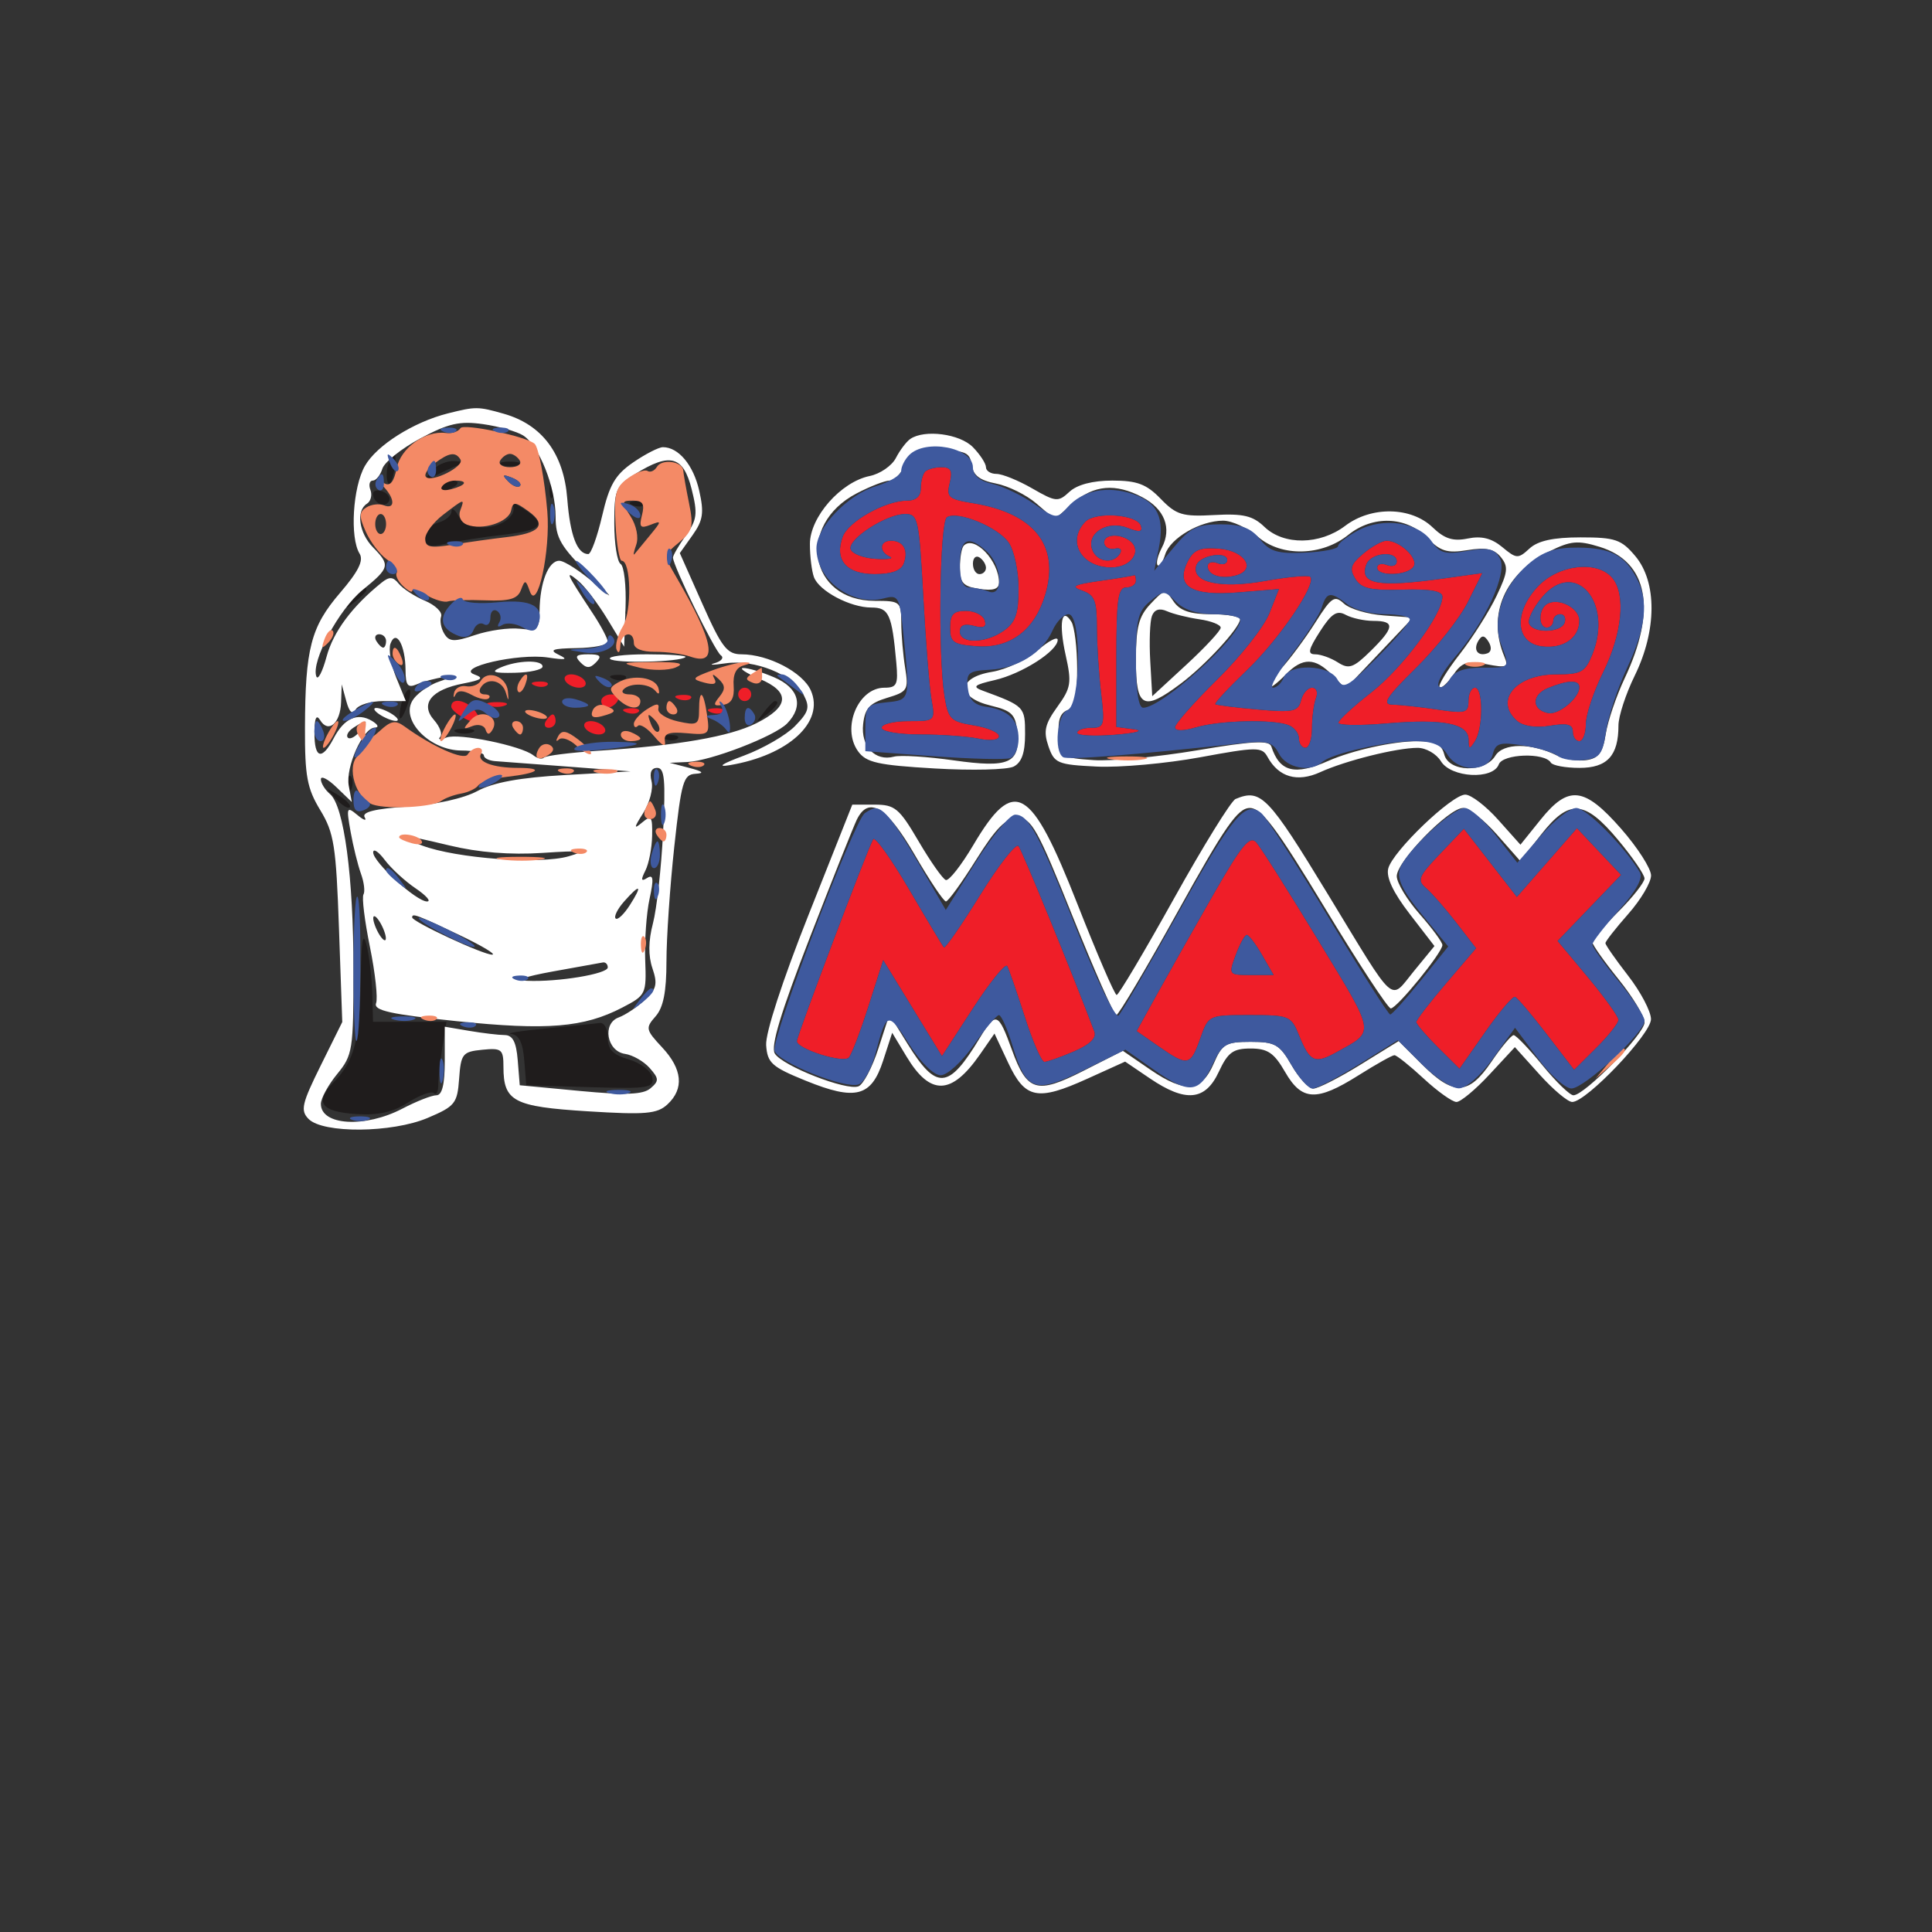 <?xml version="1.0" encoding="UTF-8" standalone="no"?>
<svg
   viewBox="0 0 24 24"
   width="24pt"
   height="24pt"
   version="1.1"
   id="svg1"
   sodipodi:docname="pizza_max.svg"
   xml:space="preserve"
   inkscape:version="1.3.2 (091e20e, 2023-11-25, custom)"
   xmlns:inkscape="http://www.inkscape.org/namespaces/inkscape"
   xmlns:sodipodi="http://sodipodi.sourceforge.net/DTD/sodipodi-0.dtd"
   xmlns="http://www.w3.org/2000/svg"
   xmlns:svg="http://www.w3.org/2000/svg"><rect x="0" y="0" width="24" height="24" fill="#333333" stroke="none"/><defs
     id="defs1" /><sodipodi:namedview
     id="namedview1"
     pagecolor="#505050"
     bordercolor="#eeeeee"
     borderopacity="1"
     inkscape:showpageshadow="0"
     inkscape:pageopacity="0"
     inkscape:pagecheckerboard="0"
     inkscape:deskcolor="#505050"
     inkscape:document-units="pt"
     inkscape:zoom="16.75"
     inkscape:cx="18.029851"
     inkscape:cy="6.9253731"
     inkscape:window-width="2400"
     inkscape:window-height="1261"
     inkscape:window-x="2391"
     inkscape:window-y="-9"
     inkscape:window-maximized="1"
     inkscape:current-layer="svg1" /><g
     id="g1"
     transform="matrix(0.081,0,0,0.083,3.014,0.243)"><path
       d="m 22.374,66.467 c -0.309,0.807 -0.37,2.044 -0.134,2.75 0.236,0.706 0.666,0.046 0.956,-1.467 0.566,-2.953 0.099,-3.682 -0.822,-1.283 m 6.498,1.197 c -1.226,1.487 -1.16,1.554 0.628,0.635 1.1,-0.566 2.675,-1.279 3.5,-1.585 1.03,-0.382 0.833,-0.581 -0.628,-0.635 -1.17,-0.043 -2.745,0.67 -3.5,1.585 M 39.75,66.662 c 0.688,0.278 1.813,0.278 2.5,0 0.688,-0.277 0.125,-0.504 -1.25,-0.504 -1.375,0 -1.937,0.227 -1.25,0.504 m -9.243,3.327 c -0.35,0.566 0.051,0.734 0.941,0.393 C 33.18,69.717 33.497,69 32.059,69 c -0.518,0 -1.216,0.445 -1.552,0.989 m 16.572,0.594 c 0.048,1.165 0.285,1.402 0.604,0.605 0.289,-0.722 0.253,-1.585 -0.079,-1.917 -0.332,-0.332 -0.568,0.258 -0.525,1.312 M 20,70.972 c 0,1.356 1.777,2.198 2.425,1.149 0.31,-0.501 -0.109,-1.169 -0.931,-1.485 C 20.672,70.321 20,70.472 20,70.972 m 21.241,1.484 C 42.484,73.898 39.925,76 36.927,76 35.289,76 33.671,75.264 33.08,74.25 32.519,73.287 32.047,73.01 32.03,73.633 32.014,74.257 31.1,75.002 30,75.29 c -1.1,0.287 -2,1.276 -2,2.196 0,1.37 0.589,1.541 3.25,0.947 1.788,-0.399 5.725,-0.998 8.75,-1.33 6.068,-0.665 6.756,-1.568 3,-3.933 -1.375,-0.866 -2.166,-1.187 -1.759,-0.714 m 18.572,0.227 c 0.721,0.289 1.584,0.253 1.916,-0.079 0.332,-0.332 -0.258,-0.568 -1.312,-0.525 -1.165,0.048 -1.402,0.285 -0.604,0.604 M 16.872,86.75 c -1.243,1.586 -1.208,1.621 0.378,0.378 0.962,-0.755 1.75,-1.543 1.75,-1.75 0,-0.823 -0.821,-0.294 -2.128,1.372 M 56,86.378 c 0,0.207 0.788,0.995 1.75,1.75 1.586,1.243 1.621,1.208 0.378,-0.378 C 56.821,86.084 56,85.555 56,86.378 m 0.813,12.305 c 0.721,0.289 1.584,0.253 1.916,-0.079 0.332,-0.332 -0.258,-0.568 -1.312,-0.525 -1.165,0.048 -1.402,0.285 -0.604,0.604 m -32.189,2.856 c -0.343,0.893 -0.595,2.15 -0.561,2.793 0.035,0.642 0.495,0.09 1.022,-1.227 0.527,-1.318 0.779,-2.574 0.56,-2.793 -0.219,-0.219 -0.679,0.333 -1.021,1.227 m 55.248,2.211 c -1.243,1.586 -1.208,1.621 0.378,0.378 1.666,-1.307 2.195,-2.128 1.372,-2.128 -0.207,0 -0.995,0.787 -1.75,1.75 m -47.122,2.912 c 0.688,0.278 1.813,0.278 2.5,0 0.688,-0.277 0.125,-0.504 -1.25,-0.504 -1.375,0 -1.937,0.227 -1.25,0.504 m 32.063,1.021 c 0.721,0.289 1.584,0.253 1.916,-0.079 0.332,-0.332 -0.258,-0.568 -1.312,-0.525 -1.165,0.048 -1.402,0.285 -0.604,0.604 m -48.734,6.9 c 0.048,1.165 0.285,1.402 0.604,0.605 0.289,-0.722 0.253,-1.585 -0.079,-1.917 -0.332,-0.332 -0.568,0.258 -0.525,1.312 m -1.853,1.996 c 0.95,0.991 1.942,1.587 2.205,1.324 0.263,-0.263 -0.514,-1.074 -1.726,-1.803 -2.107,-1.265 -2.128,-1.243 -0.479,0.479 m 3.892,27.106 c -0.13,9.014 -0.985,12.182 -4.141,15.338 -3.011,3.011 -2.003,4.433 3.392,4.783 3.403,0.222 5.631,-0.261 8.018,-1.736 1.818,-1.124 3.6,-1.749 3.96,-1.39 0.359,0.359 0.658,-0.209 0.664,-1.263 0.006,-1.054 0.29,-3.604 0.631,-5.667 L 31.262,150 H 25.631 20 l -0.118,-4.25 c -0.065,-2.338 -0.462,-5.6 -0.882,-7.25 -0.55,-2.162 -0.796,-0.715 -0.882,5.185 M 46.5,151 c -3.85,0.356 -6.24,0.726 -5.31,0.823 1.19,0.125 1.781,1.286 2,3.927 l 0.31,3.75 9.83,0.287 c 8.914,0.261 9.799,0.124 9.494,-1.464 -0.188,-0.973 -1.779,-2.166 -3.581,-2.682 -2.476,-0.71 -3.243,-1.487 -3.243,-3.286 0,-1.311 -0.554,-2.277 -1.25,-2.178 -0.687,0.097 -4.4,0.467 -8.25,0.823"
       stroke="none"
       fill="#1f1c1c"
       fill-rule="evenodd"
       id="path1-5" /><path
       d="M 104.667,67.667 C 104.3,68.033 104,69.158 104,70.167 104,71.362 103.27,72 101.901,72 c -3.321,0 -9.006,3.113 -9.873,5.407 -1.309,3.461 0.558,5.593 4.9,5.593 2.604,0 4.056,-0.517 4.468,-1.59 0.759,-1.978 -0.062,-3.41 -1.955,-3.41 -1.77,0 -1.901,1.632 -0.191,2.381 0.688,0.3 -0.29,0.45 -2.173,0.333 -1.883,-0.118 -3.603,-0.763 -3.823,-1.434 -0.493,-1.501 5.47,-5.271 8.344,-5.276 1.98,-0.004 2.137,0.687 2.781,12.246 0.375,6.737 0.945,13.713 1.265,15.5 0.58,3.234 0.563,3.25 -3.531,3.25 -2.262,0 -4.113,0.45 -4.113,1 0,0.553 2.625,1 5.875,1 3.231,0 7.281,0.281 9,0.625 1.829,0.366 3.125,0.211 3.125,-0.372 0,-0.549 -1.74,-1.276 -3.868,-1.616 -3.541,-0.566 -3.92,-0.935 -4.489,-4.378 -1.021,-6.18 -0.742,-26.08 0.377,-26.771 1.642,-1.015 7.843,1.478 9.477,3.811 0.827,1.18 1.503,4.27 1.503,6.867 0,3.745 -0.46,5.042 -2.223,6.277 -2.779,1.947 -6.777,2.036 -6.777,0.151 0,-0.944 0.702,-1.223 2.134,-0.849 1.537,0.402 2.003,0.166 1.667,-0.843 -0.257,-0.771 -1.555,-1.402 -2.884,-1.402 -1.911,0 -2.417,0.523 -2.417,2.5 0,2.207 0.476,2.535 4.054,2.798 5.155,0.379 8.955,-2.427 10.565,-7.8 2.19,-7.312 -1.719,-12.111 -11.087,-13.609 -3.775,-0.604 -4.122,-0.896 -3.586,-3.029 0.463,-1.844 0.187,-2.36 -1.26,-2.36 -1.019,0 -2.153,0.3 -2.519,0.667 m 24.579,7.487 c -2.918,2.918 -0.631,6.846 3.985,6.846 3.16,0 4.893,-2.666 2.665,-4.1 -1.74,-1.119 -4.095,-0.74 -3.728,0.6 0.15,0.55 0.894,0.857 1.653,0.683 0.769,-0.176 1.088,0.156 0.72,0.75 -1.001,1.62 -3.524,1.275 -4.235,-0.578 -0.949,-2.472 2.301,-4.455 5.383,-3.283 1.867,0.71 2.38,0.632 2.07,-0.314 -0.56,-1.702 -6.961,-2.156 -8.513,-0.604 m 42.615,4.783 c -1.939,1.592 -2.158,2.262 -1.226,3.75 0.917,1.465 2.309,1.78 7.25,1.639 4.261,-0.121 6.115,0.199 6.115,1.054 0,2.633 -6.118,10.677 -10.88,14.305 -2.753,2.098 -5.032,4.147 -5.063,4.552 -0.031,0.406 3.267,0.457 7.329,0.113 8.734,-0.738 12.608,0.004 12.629,2.419 0.013,1.483 0.154,1.516 0.985,0.231 1.278,-1.977 1.278,-8 0,-8 -0.55,0 -1,0.891 -1,1.981 0,1.793 -0.449,1.915 -4.75,1.289 -2.613,-0.38 -5.697,-0.709 -6.854,-0.73 -1.719,-0.033 -1.059,-1.048 3.603,-5.54 3.139,-3.025 6.701,-7.448 7.915,-9.83 l 2.208,-4.329 -5.811,0.794 c -10.188,1.394 -13.108,0.883 -11.966,-2.092 0.673,-1.754 4.655,-2.127 4.655,-0.436 0,0.609 -0.675,0.848 -1.5,0.531 -0.825,-0.316 -1.5,-0.139 -1.5,0.393 0,1.366 4.733,1.211 5.594,-0.183 C 180.34,80.64 177.477,78 175.42,78 c -0.659,0 -2.261,0.872 -3.559,1.937 m -26.865,1.07 c -2.033,3.8 0.427,5.313 7.689,4.73 l 6.243,-0.501 -1.467,3.632 c -0.807,1.998 -4.391,6.441 -7.964,9.873 -3.573,3.433 -6.497,6.664 -6.497,7.181 0,0.583 1.228,0.586 3.243,0.008 3.669,-1.052 11.793,-1.237 14.175,-0.323 0.87,0.334 1.582,1.234 1.582,2 0,0.766 0.45,1.393 1,1.393 0.55,0 1,-1.313 1,-2.918 0,-1.605 0.273,-3.63 0.607,-4.5 0.346,-0.901 0.09,-1.582 -0.594,-1.582 -0.66,0 -1.423,0.854 -1.696,1.897 -0.44,1.681 -1.199,1.836 -6.657,1.365 -3.388,-0.293 -6.302,-0.651 -6.475,-0.796 -0.174,-0.145 2.002,-2.431 4.834,-5.08 4.986,-4.664 10.748,-12.952 9.72,-13.981 -0.278,-0.277 -3.44,0.007 -7.027,0.631 -6.819,1.188 -11.279,0.183 -10.444,-2.354 0.489,-1.486 4.732,-2.189 4.732,-0.783 0,0.571 -0.675,0.779 -1.5,0.463 -0.825,-0.317 -1.5,-0.115 -1.5,0.448 0,1.329 2.025,1.988 4.298,1.398 3.245,-0.842 1.482,-3.683 -2.491,-4.014 -2.908,-0.243 -3.913,0.136 -4.811,1.813 m 53.614,3.879 c -3.752,3.916 -3.395,8.467 0.7,8.936 3.258,0.374 5.69,-1.283 5.69,-3.877 0,-1.906 -3.273,-3.513 -4.991,-2.451 C 198.704,88.301 198.697,91 200,91 c 0.55,0 1,-0.45 1,-1 0,-0.55 0.488,-1 1.083,-1 0.596,0 0.896,0.563 0.667,1.25 -0.521,1.564 -4.949,1.653 -5.463,0.11 -0.209,-0.627 0.689,-2.383 1.995,-3.901 5.04,-5.86 10.961,0.711 7.711,8.558 -1.101,2.658 -1.705,2.983 -5.543,2.983 -6.22,0 -9.592,3.977 -5.942,7.007 0.918,0.761 2.877,1.03 5,0.685 2.632,-0.427 3.492,-0.212 3.492,0.871 0,0.79 0.45,1.437 1,1.437 0.55,0 1,-1.14 1,-2.533 0,-1.394 1.185,-4.873 2.634,-7.732 2.925,-5.771 3.536,-11.621 1.473,-14.106 -2.286,-2.754 -8.283,-2.099 -11.497,1.257 M 131.5,84.008 c -4.063,0.565 -4.578,0.838 -2.75,1.46 1.898,0.645 2.251,1.491 2.259,5.399 0.004,2.548 0.292,6.995 0.639,9.883 0.588,4.894 0.485,5.25 -1.509,5.25 -1.176,0 -2.14,0.338 -2.14,0.75 -10e-4,0.412 2.586,0.546 5.75,0.296 3.277,-0.258 4.568,-0.61 3.001,-0.816 L 134,105.867 V 95.434 C 134,86.826 134.263,85 135.5,85 c 0.825,0 1.5,-0.45 1.5,-1 0,-0.55 -0.113,-0.929 -0.25,-0.843 -0.137,0.087 -2.5,0.47 -5.25,0.851 M 49.5,99 c 0.34,0.55 1.293,1 2.118,1 0.825,0 1.222,-0.45 0.882,-1 -0.34,-0.55 -1.293,-1 -2.118,-1 -0.825,0 -1.222,0.45 -0.882,1 m -4.687,0.683 c 0.721,0.289 1.584,0.253 1.916,-0.079 0.332,-0.332 -0.258,-0.568 -1.312,-0.525 -1.165,0.048 -1.402,0.285 -0.604,0.604 m 155.353,0.379 c -2.509,1.006 -2.482,3.247 0.045,3.738 1.61,0.312 4.789,-2.258 4.789,-3.871 0,-1.146 -1.763,-1.098 -4.834,0.133 M 76,101 c 0,0.55 0.45,1 1,1 0.55,0 1,-0.45 1,-1 0,-0.55 -0.45,-1 -1,-1 -0.55,0 -1,0.45 -1,1 m -21,1 c 0,0.55 0.423,1 0.941,1 0.518,0 1.219,-0.45 1.559,-1 0.34,-0.55 -0.084,-1 -0.941,-1 -0.857,0 -1.559,0.45 -1.559,1 m 11.813,-0.317 c 0.721,0.289 1.584,0.253 1.916,-0.079 0.332,-0.332 -0.258,-0.568 -1.312,-0.525 -1.165,0.048 -1.402,0.285 -0.604,0.604 M 32,102.839 c 0,0.462 1.139,1.359 2.531,1.993 2.356,1.074 2.458,1.015 1.465,-0.839 C 34.95,102.038 32,101.187 32,102.839 m 5.75,-0.177 c 0.688,0.278 1.813,0.278 2.5,0 0.688,-0.277 0.125,-0.504 -1.25,-0.504 -1.375,0 -1.937,0.227 -1.25,0.504 m 21.063,1.021 c 0.721,0.289 1.584,0.253 1.916,-0.079 0.332,-0.332 -0.258,-0.568 -1.312,-0.525 -1.165,0.048 -1.402,0.285 -0.604,0.604 m 13,0 c 0.721,0.289 1.584,0.253 1.916,-0.079 0.332,-0.332 -0.258,-0.568 -1.312,-0.525 -1.165,0.048 -1.402,0.285 -0.604,0.604 M 46.5,105 c -0.34,0.55 -0.141,1 0.441,1 0.582,0 1.059,-0.45 1.059,-1 0,-0.55 -0.198,-1 -0.441,-1 -0.243,0 -0.719,0.45 -1.059,1 m 6,1 c 0.34,0.55 1.293,1 2.118,1 0.825,0 1.222,-0.45 0.882,-1 -0.34,-0.55 -1.293,-1 -2.118,-1 -0.825,0 -1.222,0.45 -0.882,1 m 131.102,18.895 c -3.289,3.369 -3.52,3.928 -2.11,5.098 0.871,0.723 2.953,3.044 4.627,5.157 l 3.043,3.842 -4.581,5.237 c -2.52,2.88 -4.581,5.494 -4.581,5.808 0,0.314 1.491,2.016 3.314,3.783 l 3.314,3.211 3.936,-5.492 c 2.165,-3.021 4.224,-5.39 4.577,-5.266 0.353,0.125 2.536,2.634 4.851,5.575 l 4.21,5.349 3.399,-3.295 c 1.869,-1.812 3.399,-3.697 3.399,-4.189 0,-0.492 -2.099,-3.351 -4.664,-6.353 l -4.663,-5.459 4.868,-4.942 4.867,-4.942 -3.387,-3.495 -3.387,-3.495 -4.607,5.144 -4.606,5.144 -4.062,-5.102 -4.062,-5.101 -3.695,3.783 M 96.699,122.678 C 95.888,123.991 85,152.114 85,152.897 c 0,1.169 7.142,3.366 7.976,2.454 0.427,-0.468 1.786,-3.94 3.02,-7.715 l 2.243,-6.864 4.505,7.185 4.506,7.186 4.761,-7.16 c 2.619,-3.938 4.978,-6.783 5.241,-6.321 0.264,0.461 1.477,3.875 2.696,7.588 1.218,3.713 2.573,6.75 3.011,6.75 0.438,0 2.466,-0.698 4.507,-1.55 2.464,-1.03 3.527,-2.027 3.165,-2.97 -3.127,-8.148 -11.093,-27.16 -11.644,-27.791 -0.39,-0.446 -3.045,2.868 -5.9,7.365 -2.855,4.496 -5.347,8.011 -5.537,7.811 -0.191,-0.201 -2.594,-4.113 -5.341,-8.694 -2.747,-4.58 -5.226,-7.952 -5.51,-7.493 m 52.056,8.474 c -3.012,5.141 -6.866,11.798 -8.562,14.792 l -3.086,5.444 3.394,2.306 c 4.443,3.02 4.868,2.94 6.363,-1.194 1.264,-3.497 1.271,-3.5 7.579,-3.5 6.083,0 6.36,0.111 7.566,3.021 1.657,4.001 2.416,4.34 5.712,2.556 6.02,-3.258 6.154,-2.436 -2.731,-16.726 -4.566,-7.343 -8.854,-13.958 -9.53,-14.699 -0.999,-1.097 -2.248,0.393 -6.705,8 m 3.551,8.848 c -1.123,2.974 -1.103,3 2.337,3 h 3.47 l -1.772,-3 c -0.975,-1.65 -2.027,-3 -2.337,-3 -0.311,0 -1.075,1.35 -1.698,3"
       stroke="none"
       fill="#ef1e28"
       fill-rule="evenodd"
       id="path2" /><path
       d="m 31.5,58.938 c -5.294,1.295 -10.95,4.787 -12.75,7.871 -1.859,3.186 -2.326,10.733 -0.812,13.125 0.653,1.032 -0.187,2.678 -2.991,5.864 -4.482,5.091 -5.344,8.325 -5.385,20.202 -0.025,7.236 0.324,9.068 2.343,12.318 2.116,3.405 2.427,5.325 2.874,17.768 l 0.502,13.95 -3.312,6.525 c -2.89,5.694 -3.127,6.709 -1.865,7.972 2.204,2.204 12.8,2.118 18.278,-0.147 4.199,-1.737 4.548,-2.163 4.822,-5.879 0.275,-3.718 0.531,-4.03 3.546,-4.32 2.985,-0.288 3.25,-0.08 3.25,2.559 0,5.162 1.545,5.958 12.905,6.65 8.903,0.543 10.67,0.393 12.25,-1.036 2.583,-2.338 2.299,-5.277 -0.826,-8.538 -2.514,-2.625 -2.573,-2.895 -1,-4.634 1.193,-1.318 1.671,-3.668 1.671,-8.221 0,-3.506 0.54,-11.233 1.2,-17.171 1.085,-9.758 1.398,-10.807 3.25,-10.914 1.429,-0.083 1.141,-0.35 -0.95,-0.882 l -3,-0.763 2.712,-0.119 c 3.564,-0.155 13.383,-3.856 15.289,-5.762 2.594,-2.594 1.815,-5.326 -1.969,-6.907 -1.907,-0.797 -4.045,-1.426 -4.75,-1.397 -0.705,0.028 0.428,0.76 2.517,1.626 4.736,1.964 4.562,4.157 -0.528,6.644 -4.063,1.986 -11.872,3.313 -24.156,4.106 -4.337,0.28 -8.121,0.744 -8.408,1.032 -0.288,0.287 -1.014,0.135 -1.615,-0.338 -1.817,-1.431 -11.497,-3.372 -13.323,-2.672 -0.939,0.361 -1.383,0.331 -0.986,-0.066 0.397,-0.397 -0.017,-1.537 -0.919,-2.534 -2.19,-2.42 -0.448,-4.556 4.47,-5.479 2.879,-0.54 3.232,-0.822 1.703,-1.358 -2.941,-1.032 6.736,-3.205 11.283,-2.534 2.761,0.407 3.18,0.308 1.68,-0.398 C 46.922,94.339 47.501,94.126 51.25,94.07 53.862,94.032 56,93.613 56,93.14 56,92.666 54.968,90.754 53.707,88.89 49.585,82.797 49.349,82.283 51.462,84 c 1.015,0.825 3.017,3.382 4.448,5.681 l 2.603,4.182 0.213,-5.891 C 58.843,84.732 58.503,81.811 57.97,81.481 57.436,81.152 57,78.427 57,75.426 c 0,-5.082 0.223,-5.591 3.25,-7.437 5.275,-3.216 7.329,-2.676 8.604,2.261 0.959,3.714 0.849,4.592 -0.878,6.96 C 66.889,78.7 66,80.191 66,80.523 c 0,1.213 6.413,13.996 7.337,14.626 0.524,0.357 0.1,0.887 -0.942,1.178 -1.042,0.291 -0.28,0.3 1.693,0.02 4.426,-0.628 10.328,1.694 11.934,4.693 1.016,1.899 0.832,2.561 -1.309,4.701 -1.37,1.37 -4.903,3.365 -7.852,4.432 -3.391,1.228 -4.186,1.75 -2.164,1.42 9.028,-1.473 14.59,-6.473 12.443,-11.186 C 85.902,97.69 80.612,95 76.507,95 74.293,95 73.486,93.984 70.499,87.427 l -3.451,-7.572 1.948,-2.678 c 1.619,-2.225 1.793,-3.348 1.031,-6.65 C 69.14,66.682 66.851,64 64.457,64 c -0.639,0 -2.69,1.025 -4.559,2.279 -2.76,1.85 -3.654,3.352 -4.763,8 C 54.384,77.425 53.427,80 53.007,80 51.31,80 50.221,77.201 49.788,71.728 49.254,64.97 45.938,60.633 40.057,58.999 36.099,57.9 35.757,57.897 31.5,58.938 m -4.253,3.755 C 24.358,64.205 21.74,66.243 21.43,67.221 21.119,68.199 20.46,69 19.964,69 c -0.496,0 -0.66,0.629 -0.364,1.399 0.295,0.769 0.056,1.696 -0.532,2.059 -1.709,1.056 -1.237,4.373 0.932,6.542 2.673,2.673 2.581,3.037 -1.616,6.385 -3.631,2.897 -7.894,10.665 -7.087,12.912 0.237,0.662 0.949,-0.669 1.581,-2.956 1.028,-3.717 3.914,-7.507 8.413,-11.049 1.21,-0.953 1.771,-0.922 2.655,0.143 0.616,0.742 2.425,1.89 4.02,2.551 1.595,0.66 2.709,1.721 2.477,2.357 -0.232,0.637 -0.011,1.803 0.491,2.592 0.767,1.207 1.523,1.234 4.74,0.173 2.104,-0.694 5.176,-1.115 6.826,-0.935 2.733,0.298 3.003,0.06 3.039,-2.673 0.055,-4.268 1.359,-7.5 3.026,-7.5 0.786,0 3.343,1.628 5.682,3.619 2.91,2.475 2.595,2.022 -0.997,-1.436 C 48.759,78.859 48,77.589 48,74.4 48,69.976 45.46,63.768 43.028,62.249 c -0.954,-0.595 -3.713,-1.358 -6.131,-1.694 -3.605,-0.502 -5.344,-0.116 -9.65,2.138 m 75.153,0.072 c -0.605,0.404 -1.602,1.688 -2.215,2.853 -0.613,1.165 -2.423,2.38 -4.022,2.699 C 91.733,69.203 87,74.461 87,78.495 c 0,1.838 0.28,4.07 0.621,4.96 0.801,2.088 5.565,4.545 8.81,4.545 2.687,0 3.146,0.991 3.82,8.25 0.305,3.291 0.081,3.75 -1.829,3.75 -4.032,0 -6.596,6.017 -4.048,9.5 1.242,1.698 3.02,2.089 11.794,2.588 5.683,0.323 11.119,0.194 12.082,-0.286 1.228,-0.612 1.75,-2.061 1.75,-4.859 0,-4.105 -0.088,-4.193 -6.5,-6.5 -1.649,-0.593 -1.324,-0.872 1.854,-1.587 4.159,-0.937 9.646,-4.357 9.646,-6.013 0,-0.561 -1.385,0.144 -3.077,1.569 -1.693,1.424 -4.843,2.871 -7,3.216 -5.353,0.856 -5.454,3.814 -0.173,5.054 3.215,0.756 3.793,1.317 4.051,3.935 0.463,4.698 -1.229,5.437 -9.752,4.256 -4.054,-0.562 -8.178,-0.811 -9.164,-0.553 -2.873,0.751 -5.099,-1.545 -4.721,-4.869 0.269,-2.364 1.001,-3.147 3.679,-3.934 3.145,-0.925 3.309,-1.191 2.761,-4.5 -0.32,-1.934 -0.587,-4.98 -0.593,-6.767 C 101,87.121 100.85,87 96.955,87 86.846,87 84.873,75.656 94.157,70.92 96.227,69.864 98.507,69 99.223,69 c 0.717,0 1.747,-1.013 2.29,-2.25 0.813,-1.854 1.779,-2.25 5.487,-2.25 3.842,0 4.545,0.314 4.806,2.149 0.223,1.56 1.244,2.325 3.721,2.79 1.878,0.352 4.674,1.701 6.214,2.997 l 2.8,2.356 2.785,-2.396 c 3.199,-2.752 6.536,-3.036 10.653,-0.907 3.425,1.771 4.56,4.636 2.995,7.559 -0.625,1.168 -0.916,2.344 -0.646,2.613 0.269,0.269 0.787,-0.449 1.152,-1.597 0.776,-2.447 5.372,-5.064 8.894,-5.064 1.36,0 3.773,1.094 5.363,2.432 3.581,3.013 9.785,2.875 13.832,-0.308 3.75,-2.949 8.858,-2.788 12.026,0.38 2.088,2.088 3.127,2.404 6.253,1.904 2.8,-0.447 4.096,-0.181 5.121,1.055 1.178,1.419 1.08,2.25 -0.684,5.845 -1.132,2.306 -3.661,6.202 -5.62,8.66 -1.96,2.457 -3.351,4.68 -3.091,4.939 0.26,0.26 1.19,-0.553 2.068,-1.806 1.338,-1.91 2.165,-2.172 5.111,-1.62 3.134,0.588 3.431,0.463 2.74,-1.161 -2.652,-6.224 0.027,-12.347 6.868,-15.699 3.286,-1.611 4.393,-1.712 7.741,-0.709 7.443,2.23 8.837,9.385 3.839,19.71 -1.279,2.641 -2.582,6.394 -2.896,8.34 -0.447,2.763 -1.095,3.612 -2.958,3.877 -1.312,0.187 -3.331,-0.12 -4.486,-0.682 -3.963,-1.926 -8.274,-1.91 -9.488,0.034 -1.616,2.588 -7.132,2.453 -7.823,-0.191 -0.403,-1.539 -1.362,-1.999 -4.157,-1.994 -3.671,0.005 -9.957,1.366 -13.633,2.95 -5.158,2.224 -7.463,1.654 -8.734,-2.158 -0.32,-0.961 -2.85,-0.834 -11.339,0.567 -6.01,0.991 -13.177,1.653 -15.927,1.469 -4.832,-0.323 -5.011,-0.443 -5.314,-3.591 -0.216,-2.243 0.173,-3.444 1.25,-3.857 1.166,-0.447 1.56,-2.037 1.549,-6.243 -0.009,-3.104 -0.402,-6.254 -0.875,-7 -1.508,-2.379 -1.975,0.237 -0.889,4.98 0.949,4.149 0.826,4.894 -1.277,7.738 -1.907,2.58 -2.153,3.644 -1.365,5.894 0.897,2.561 1.394,2.765 7.408,3.048 3.546,0.167 10.683,-0.459 15.861,-1.391 8.689,-1.565 9.484,-1.57 10.326,-0.066 1.707,3.05 4.568,3.862 8.088,2.295 3.883,-1.729 11.728,-3.641 14.94,-3.641 1.274,0 2.879,0.9 3.566,2 1.548,2.478 7.979,2.823 8.879,0.476 0.613,-1.595 7.028,-1.81 7.982,-0.267 0.269,0.435 2.247,0.791 4.395,0.791 4.259,0 5.976,-1.825 5.976,-6.352 0,-1.366 1.125,-4.724 2.5,-7.461 3.395,-6.759 3.43,-13.994 0.087,-17.881 -2.145,-2.493 -3.081,-2.806 -8.395,-2.806 -4.18,0 -6.541,0.503 -7.837,1.67 -1.737,1.563 -2.003,1.55 -4.169,-0.212 -1.633,-1.328 -3.192,-1.707 -5.293,-1.287 -2.258,0.452 -3.562,0.049 -5.386,-1.664 -3.297,-3.098 -9.393,-3.207 -13.408,-0.239 -3.886,2.873 -9.422,2.945 -12.391,0.162 -1.785,-1.675 -3.26,-2.014 -7.708,-1.773 -4.867,0.264 -5.811,-0.016 -8.205,-2.429 C 138.612,69.525 137.183,69 133.374,69 c -3.006,0 -5.387,0.607 -6.565,1.673 -1.734,1.57 -2.088,1.539 -5.715,-0.5 C 118.968,68.978 116.501,68 115.614,68 114.726,68 114,67.55 114,67 c 0,-0.55 -0.9,-1.9 -2,-3 -2,-2 -7.412,-2.696 -9.6,-1.235 m 8.198,15.971 c -0.329,0.328 -0.598,1.821 -0.598,3.317 0,2.258 0.51,2.795 3,3.16 2.108,0.31 3,0.027 3,-0.952 0,-3.249 -3.796,-7.132 -5.402,-5.525 M 112,81.441 c 0,0.857 0.45,1.559 1,1.559 0.55,0 1,-0.423 1,-0.941 0,-0.518 -0.45,-1.219 -1,-1.559 -0.55,-0.34 -1,0.084 -1,0.941 m 27.217,6.037 c -1.796,1.867 -2.217,3.464 -2.217,8.413 0,7.15 1.122,7.714 6.906,3.473 3.769,-2.764 9.021,-8.333 9.067,-9.614 0.015,-0.412 -1.972,-0.75 -4.416,-0.75 -3.242,0 -4.806,-0.517 -5.783,-1.913 -1.305,-1.863 -1.397,-1.853 -3.557,0.391 m 25.305,2.75 c -1.525,2.35 -3.925,5.509 -5.334,7.022 -2.926,3.14 -2.225,3.787 0.812,0.75 2.549,-2.549 4.471,-2.529 7.071,0.071 l 2.072,2.072 5.178,-5.322 5.179,-5.321 -4.498,-0.32 c -2.474,-0.175 -5.22,-0.973 -6.103,-1.771 -1.432,-1.296 -1.903,-0.993 -4.377,2.819 m -25.07,-0.963 c -0.311,0.811 -0.428,3.843 -0.259,6.74 l 0.307,5.266 5.25,-4.728 c 2.887,-2.601 5.25,-5.087 5.25,-5.526 0,-0.439 -1.463,-1.004 -3.25,-1.255 -1.787,-0.252 -4.034,-0.797 -4.992,-1.213 -1.149,-0.499 -1.933,-0.255 -2.306,0.716 m 25.767,2.322 C 163.42,94.331 163.28,95 164.504,95 c 0.838,0 2.402,0.549 3.476,1.219 1.677,1.048 2.381,0.809 4.986,-1.687 3.705,-3.549 3.806,-4.532 0.468,-4.532 -1.411,0 -3.333,-0.411 -4.272,-0.913 -1.343,-0.719 -2.182,-0.187 -3.943,2.5 M 20.5,93 c 0.34,0.55 0.816,1 1.059,1 C 21.802,94 22,93.55 22,93 22,92.45 21.523,92 20.941,92 20.359,92 20.16,92.45 20.5,93 m 2.18,0.392 c -0.329,0.857 0.064,3.145 0.874,5.083 L 25.027,102 h -3.455 c -1.899,0 -3.799,0.558 -4.22,1.24 -0.522,0.844 -0.988,0.445 -1.46,-1.25 L 15.199,99.5 15.1,102.191 c -0.117,3.142 -1.938,4.673 -3.196,2.687 -0.602,-0.95 -0.878,-0.369 -0.889,1.872 -0.018,3.864 1.149,4.181 2.957,0.803 1.593,-2.977 3.643,-3.881 5.864,-2.585 0.929,0.542 1.123,0.985 0.44,1.002 -1.827,0.045 -4.528,5.933 -3.996,8.712 l 0.463,2.425 -2.371,-2.228 C 13.067,113.654 12,113.125 12,113.703 c 0,0.579 0.632,1.577 1.405,2.218 2.147,1.782 3.595,12.386 3.595,26.334 0,11.972 -0.123,12.738 -2.5,15.563 -1.375,1.634 -2.5,3.645 -2.5,4.469 0,3.25 6.766,3.636 12.5,0.713 2.158,-1.1 4.503,-2 5.211,-2 0.884,0 1.289,-1.611 1.289,-5.131 v -5.131 l 3.75,0.62 c 2.063,0.341 4.51,0.625 5.44,0.631 1.228,0.008 1.774,1.035 2,3.761 l 0.31,3.75 9.27,0.856 c 6.996,0.646 9.639,0.549 10.775,-0.394 1.336,-1.108 1.322,-1.451 -0.124,-3.05 -0.897,-0.99 -2.595,-1.938 -3.775,-2.106 -2.802,-0.4 -3.536,-4.549 -0.966,-5.459 1.001,-0.355 2.794,-1.52 3.985,-2.591 1.813,-1.629 2.006,-2.401 1.186,-4.755 -0.653,-1.872 -0.628,-4.115 0.075,-6.725 0.579,-2.153 1.279,-8.271 1.554,-13.596 0.406,-7.857 0.237,-9.68 -0.896,-9.68 -0.904,0 -1.212,0.705 -0.874,1.998 0.287,1.099 -0.284,3.237 -1.268,4.75 -1.456,2.237 -1.49,2.505 -0.182,1.433 1.423,-1.165 1.602,-0.932 1.542,2 -0.037,1.826 -0.503,4.161 -1.035,5.19 -0.726,1.405 -0.658,1.68 0.272,1.105 0.956,-0.591 1.04,0.122 0.368,3.129 -0.478,2.142 -0.778,6.255 -0.667,9.139 0.199,5.121 0.116,5.288 -3.518,7.13 -5.89,2.985 -11.532,3.437 -25.374,2.035 -10.185,-1.032 -12.797,-1.599 -12.381,-2.684 0.291,-0.757 -0.134,-4.553 -0.944,-8.437 -0.81,-3.884 -1.256,-7.412 -0.991,-7.841 0.265,-0.428 0.092,-1.829 -0.385,-3.113 -0.477,-1.284 -1.191,-4.107 -1.588,-6.274 -0.674,-3.684 -0.606,-3.846 1.052,-2.5 0.975,0.792 1.471,0.936 1.102,0.32 -0.461,-0.77 1.589,-1.266 6.558,-1.589 4.294,-0.278 8.65,-1.222 10.729,-2.324 2.438,-1.292 6.535,-2.02 13.5,-2.4 l 10,-0.545 -9.5,-0.706 c -5.225,-0.389 -10.288,-0.76 -11.25,-0.824 -0.962,-0.064 -1.75,-0.448 -1.75,-0.854 0,-0.406 -1.546,-0.738 -3.436,-0.738 -4.708,0 -9.21,-4.325 -7.611,-7.311 0.601,-1.124 2.545,-2.5 4.32,-3.058 2.129,-0.669 2.377,-0.891 0.727,-0.651 -1.375,0.199 -3.288,0.694 -4.25,1.098 -1.428,0.601 -1.753,0.211 -1.765,-2.121 -0.02,-3.727 -1.451,-6.19 -2.305,-3.965 M 189.525,92.96 c -0.848,1.372 -0.097,2.402 1.38,1.894 0.606,-0.208 0.683,-0.914 0.188,-1.711 -0.625,-1.006 -1.03,-1.053 -1.568,-0.183 M 51.8,96.2 c 0.933,0.933 1.467,0.933 2.4,0 0.933,-0.933 0.667,-1.2 -1.2,-1.2 -1.867,0 -2.133,0.267 -1.2,1.2 m 4.557,-0.51 c 0.708,0.709 10.812,0.467 11.56,-0.276 C 68.146,95.186 65.483,95 62,95 c -3.483,0 -6.023,0.311 -5.643,0.69 M 39.5,97.001 c -1.507,0.649 -0.953,0.838 2.25,0.766 2.337,-0.052 4.25,-0.471 4.25,-0.931 0,-1.061 -3.88,-0.962 -6.5,0.165 M 21,104 c 0.825,0.533 1.95,0.969 2.5,0.969 0.55,0 0.325,-0.436 -0.5,-0.969 -0.825,-0.533 -1.95,-0.969 -2.5,-0.969 -0.55,0 -0.325,0.436 0.5,0.969 m -3.971,1.961 c -0.809,0.512 -1.211,1.191 -0.893,1.509 0.319,0.318 1.148,-0.108 1.844,-0.946 1.443,-1.738 1.166,-1.902 -0.951,-0.563 m 135.249,10.692 c -0.673,0.272 -4.928,6.987 -9.457,14.921 -4.529,7.934 -8.479,14.42 -8.778,14.413 -0.298,-0.007 -3.002,-6.118 -6.006,-13.579 -7.17,-17.803 -9.704,-19.21 -15.97,-8.872 -1.845,3.044 -3.745,5.405 -4.223,5.245 -0.478,-0.159 -2.354,-2.762 -4.169,-5.785 -2.975,-4.955 -3.638,-5.496 -6.737,-5.496 H 93.5 L 86.789,134 c -4.019,9.884 -6.626,17.703 -6.5,19.5 0.188,2.668 0.861,3.257 6.088,5.326 7.632,3.021 10.044,2.41 11.848,-3.001 l 1.393,-4.179 2.211,3.578 c 3.641,5.89 6.887,5.792 11.254,-0.341 l 2.223,-3.121 2.097,4.369 c 2.595,5.407 4.48,5.78 12.124,2.4 l 5.813,-2.571 3.809,2.52 c 5.475,3.623 8.491,3.343 10.552,-0.98 1.397,-2.928 2.195,-3.5 4.885,-3.5 2.616,0 3.602,0.654 5.281,3.5 2.578,4.368 4.838,4.468 11.287,0.5 2.682,-1.65 5.152,-3 5.49,-3 0.337,0 2.357,1.575 4.488,3.5 2.13,1.925 4.392,3.5 5.026,3.5 0.633,0 2.908,-1.846 5.055,-4.103 l 3.903,-4.104 3.789,4.104 c 2.083,2.257 4.334,4.103 5.001,4.103 2.173,0 12.095,-10.177 12.084,-12.395 -0.005,-1.158 -1.58,-4.081 -3.5,-6.496 -1.919,-2.415 -3.49,-4.61 -3.49,-4.879 0,-0.268 1.575,-2.231 3.5,-4.362 1.925,-2.13 3.5,-4.724 3.5,-5.763 0,-1.039 -2.067,-4.187 -4.593,-6.997 -5.662,-6.298 -8.063,-6.562 -12.35,-1.361 l -3.089,3.748 -3.433,-3.748 c -1.888,-2.061 -4.15,-3.747 -5.027,-3.747 -2.074,0 -11.141,8.488 -11.813,11.058 -0.345,1.319 0.757,3.6 3.284,6.796 l 3.802,4.811 -3.174,3.78 c -3.741,4.457 -2.561,5.487 -13.114,-11.445 -9.251,-14.844 -10.321,-15.924 -14.215,-14.347 m -58.087,3.097 c -0.484,0.963 -3.722,8.898 -7.196,17.633 -4.482,11.272 -6.044,16.316 -5.377,17.372 1.166,1.849 10.995,5.607 12.827,4.904 0.741,-0.284 2.112,-2.819 3.046,-5.633 l 1.7,-5.117 2.786,4.393 c 4.438,6.999 6.288,6.86 11.039,-0.828 2.506,-4.055 2.859,-3.931 4.967,1.738 2.323,6.246 3.81,6.675 10.923,3.149 l 6.085,-3.015 4.254,2.844 c 5.284,3.533 7.825,3.286 9.685,-0.94 1.289,-2.927 1.85,-3.25 5.652,-3.25 3.763,0 4.444,0.379 6.285,3.5 1.136,1.925 2.643,3.499 3.349,3.497 0.706,-0.001 3.938,-1.602 7.182,-3.558 l 5.897,-3.557 3.645,3.559 c 4.767,4.655 7.096,4.558 10.56,-0.441 1.525,-2.2 3.066,-4 3.424,-4 0.359,0 2.345,2.025 4.414,4.5 2.069,2.475 4.208,4.5 4.755,4.5 1.713,0 10.907,-9.192 10.907,-10.905 0,-0.897 -1.8,-3.81 -4,-6.472 -2.2,-2.663 -4,-5.15 -4,-5.529 0,-0.378 1.8,-2.446 4,-4.594 2.2,-2.148 3.997,-4.377 3.994,-4.953 -0.004,-0.576 -1.839,-3.185 -4.078,-5.797 -5.118,-5.971 -7.475,-6.127 -11.775,-0.776 l -3.193,3.974 -3.591,-3.974 C 190.383,119.788 188.049,118 187.171,118 184.977,118 177,126.003 177,128.205 c 0,0.984 1.575,3.533 3.5,5.663 1.925,2.131 3.5,4.224 3.5,4.65 0,1.115 -6.983,9.482 -7.914,9.482 -0.429,0 -4.967,-6.75 -10.086,-15 -7.492,-12.076 -9.742,-15 -11.539,-15 -1.836,0 -3.8,2.757 -11.041,15.5 -4.844,8.525 -9.089,15.5 -9.432,15.5 -0.344,0 -3.353,-6.637 -6.688,-14.75 -5.402,-13.142 -6.321,-14.75 -8.431,-14.75 -1.811,0 -3.311,1.469 -6.369,6.236 -2.2,3.429 -4.286,6.242 -4.636,6.25 -0.35,0.008 -2.507,-3.136 -4.795,-6.986 -4.286,-7.215 -7.065,-8.858 -8.878,-5.25 M 27.5,123.613 c 5.279,1.943 18.099,2.866 22.5,1.619 2.835,-0.803 2.076,-0.9 -4,-0.508 -4.961,0.319 -9.806,-0.06 -14.312,-1.121 -8.269,-1.946 -9.494,-1.943 -4.188,0.01 m -7.478,1.033 c -0.028,1.44 6.626,7.356 8.263,7.347 0.668,-0.003 -0.12,-0.886 -1.753,-1.962 -1.632,-1.076 -3.759,-2.986 -4.727,-4.244 -0.968,-1.258 -1.771,-1.771 -1.783,-1.141 m 38.472,7.36 c -0.998,1.104 -1.579,2.243 -1.29,2.531 0.289,0.289 1.271,-0.614 2.184,-2.006 1.993,-3.041 1.595,-3.275 -0.894,-0.525 M 20.031,134.5 c 0,0.55 0.436,1.675 0.969,2.5 0.533,0.825 0.969,1.05 0.969,0.5 0,-0.55 -0.436,-1.675 -0.969,-2.5 -0.533,-0.825 -0.969,-1.05 -0.969,-0.5 M 26,134.383 c 0,0.642 10.97,5.62 12.277,5.571 0.673,-0.025 -1.651,-1.375 -5.163,-3 C 26.571,133.927 26,133.721 26,134.383 m 21.5,8.1 c -4.233,0.754 -5.77,1.3 -3.89,1.382 4.743,0.206 12.39,-1.029 12.39,-2.001 0,-0.475 -0.337,-0.811 -0.75,-0.745 -0.413,0.065 -3.9,0.679 -7.75,1.364"
       stroke="none"
       fill="#ffffff"
       fill-rule="evenodd"
       id="path3"
       sodipodi:nodetypes="ccccsccccccccsccccscccccsccccscccsccccccsccccccscccscsccccccsccccsccscccccsccscccccccccccsccsccccscscscscccsccscccsccccccscscscccccccccsccsccccccccccccccccccccccccccccccccsccsssccsccccccccsccsssccscsccsssccsccsccccssccccccccccsccccsccscccsssccccsccccccccccccscscscsscccccsccccccccscccccccccccscsccccccccssscccccccccccsscccscccsccsssccccccsscscsscccsccccccccccsccscscccsccscsccccscccccccccccccccccccsccccccsssscsscccccsscsscscscscsccccccccccsccccccssscccccccscc" /><path
       d="m 33.404,61.155 c -0.32,0.517 -1.329,0.843 -2.243,0.724 -3.153,-0.411 -6.936,2.246 -7.547,5.301 -0.399,1.994 -1,2.721 -1.852,2.24 -1.011,-0.571 -1.013,-0.445 -0.012,0.633 1.649,1.777 1.597,3.294 -0.091,2.647 -0.737,-0.283 -1.949,-0.139 -2.693,0.321 -1.11,0.686 -1.126,1.333 -0.086,3.614 0.696,1.528 2.14,3.391 3.21,4.14 1.069,0.749 1.758,1.669 1.532,2.043 -0.227,0.375 0.216,1.262 0.983,1.971 0.767,0.71 1.395,1.031 1.395,0.715 0,-0.316 1.012,-0.013 2.25,0.673 1.238,0.686 2.7,1.095 3.25,0.908 0.55,-0.187 3.143,-0.26 5.762,-0.162 3.695,0.137 4.911,-0.21 5.425,-1.55 0.606,-1.579 0.723,-1.561 1.361,0.2 1.139,3.145 3.192,-6.048 2.677,-11.988 C 46.306,68.754 45.392,64.01 44.781,63.49 43.47,62.375 33.868,60.405 33.404,61.155 m -3.961,5.263 c -1.067,0.78 -1.661,1.697 -1.321,2.038 0.892,0.891 5.918,-1.582 5.288,-2.602 -0.746,-1.207 -1.738,-1.066 -3.967,0.564 M 39.5,66 c -0.34,0.55 0.335,1 1.5,1 1.165,0 1.84,-0.45 1.5,-1 -0.34,-0.55 -1.015,-1 -1.5,-1 -0.485,0 -1.16,0.45 -1.5,1 m 24.024,0.961 c -0.364,0.589 -1.008,0.858 -1.43,0.597 -0.422,-0.261 -1.765,0.224 -2.983,1.077 -1.9,1.33 -2.173,2.322 -1.919,6.958 0.163,2.974 0.587,5.407 0.943,5.407 1.435,0 1.575,7.578 0.181,9.811 -0.793,1.271 -1.224,2.846 -0.958,3.5 0.266,0.654 0.52,0.402 0.563,-0.561 C 58.012,91.736 60,91.326 60,93.321 c 0,0.826 1.217,1.315 3.25,1.307 1.787,-0.007 4.209,0.312 5.382,0.709 4.363,1.479 3.708,-2.123 -2.182,-12 -1.885,-3.161 -1.885,-3.164 0.476,-5.076 2.076,-1.681 2.263,-2.388 1.546,-5.837 -0.45,-2.158 -0.852,-4.368 -0.894,-4.91 -0.111,-1.404 -3.262,-1.834 -4.054,-0.553 m -22.791,2.163 c 0.679,0.684 1.486,0.991 1.793,0.683 0.308,-0.308 -0.247,-0.867 -1.233,-1.243 -1.425,-0.542 -1.54,-0.428 -0.56,0.56 m -10.175,0.783 c -0.309,0.498 0.34,0.671 1.441,0.383 2.335,-0.611 2.63,-1.29 0.56,-1.29 -0.793,0 -1.693,0.408 -2.001,0.907 m 0.192,4.208 c -1.512,1.129 -2.75,2.749 -2.75,3.6 0,1.261 0.788,1.423 4.25,0.87 2.337,-0.373 6.022,-0.877 8.188,-1.119 5.203,-0.583 6.299,-1.834 3.396,-3.878 -2.058,-1.448 -2.372,-1.462 -2.657,-0.116 -0.373,1.762 -4.421,3.032 -6.779,2.127 -0.917,-0.352 -1.36,-1.255 -1.033,-2.107 0.714,-1.861 0.715,-1.862 -2.615,0.623 m 28.75,0.244 c 0.898,1.371 1.26,3.151 0.863,4.25 -0.375,1.04 -0.493,1.666 -0.262,1.391 0.231,-0.275 1.29,-1.532 2.354,-2.793 1.834,-2.175 1.838,-2.257 0.078,-1.581 -1.535,0.589 -1.757,0.338 -1.287,-1.457 C 61.683,72.497 61.37,72 59.883,72 58.086,72 58.06,72.161 59.5,74.359 M 20.333,75.5 c 0,0.825 0.375,1.5 0.834,1.5 C 21.625,77 22,76.325 22,75.5 22,74.675 21.625,74 21.167,74 c -0.459,0 -0.834,0.675 -0.834,1.5 m -7.769,17.207 c -0.542,1.425 -0.428,1.54 0.56,0.56 0.684,-0.679 0.991,-1.486 0.683,-1.793 -0.308,-0.308 -0.867,0.247 -1.243,1.233 M 23,94.941 c 0,0.518 0.445,1.216 0.989,1.552 0.566,0.35 0.734,-0.051 0.393,-0.941 C 23.717,93.82 23,93.503 23,94.941 m 37.914,2.069 c 1.877,0.442 4.352,0.425 5.5,-0.039 1.495,-0.605 0.527,-0.833 -3.414,-0.805 -4.977,0.035 -5.175,0.115 -2.086,0.844 m 11.121,0.393 c -3.131,1.131 -3.251,1.307 -1.248,1.831 1.506,0.394 2.008,0.209 1.568,-0.577 -0.444,-0.792 -0.236,-0.776 0.656,0.051 1.027,0.951 1.047,1.518 0.091,2.669 -0.994,1.198 -0.887,1.413 0.592,1.189 1.269,-0.192 1.748,-1.042 1.61,-2.856 -0.129,-1.7 0.384,-2.737 1.5,-3.031 1.215,-0.32 1.27,-0.458 0.196,-0.487 -0.825,-0.022 -3.059,0.523 -4.965,1.211 M 187.75,96.662 c 0.688,0.278 1.813,0.278 2.5,0 0.688,-0.277 0.125,-0.504 -1.25,-0.504 -1.375,0 -1.937,0.227 -1.25,0.504 M 78.166,97.876 c -1.098,0.696 -1.083,0.942 0.083,1.389 0.809,0.311 1.418,-0.059 1.418,-0.86 0,-0.773 -0.038,-1.398 -0.084,-1.39 -0.046,0.009 -0.683,0.396 -1.417,0.861 m -41.648,1.095 c -0.368,0.595 -1.376,0.958 -2.24,0.806 -0.864,-0.153 -1.696,0.297 -1.849,0.998 -0.154,0.701 -0.051,0.817 0.227,0.258 0.339,-0.682 1.166,-0.664 2.51,0.056 1.103,0.59 2.267,0.812 2.586,0.492 0.32,-0.32 0.03,-0.581 -0.644,-0.581 -0.674,0 -0.948,-0.45 -0.608,-1 0.991,-1.603 3.308,-1.154 3.869,0.75 0.405,1.373 0.472,1.322 0.312,-0.239 -0.225,-2.188 -3.104,-3.254 -4.163,-1.54 m 5.941,0.096 c -0.363,0.586 -0.445,1.281 -0.183,1.543 0.262,0.262 0.743,-0.218 1.069,-1.067 0.676,-1.762 0.1,-2.072 -0.886,-0.476 m 15.095,0.163 c -1.378,0.771 -1.396,1.071 -0.139,2.327 1.664,1.665 3.585,1.902 3.585,0.443 0,-0.55 -0.75,-1 -1.667,-1 -0.916,0 -1.335,-0.332 -0.929,-0.737 1.067,-1.067 3.96,-0.928 4.922,0.237 0.5,0.605 0.675,0.438 0.443,-0.421 -0.446,-1.654 -3.927,-2.13 -6.215,-0.849 M 70,103.374 c 0,2.156 -0.297,2.309 -3.25,1.665 -1.787,-0.389 -3.136,-1.237 -2.996,-1.884 0.186,-0.867 -0.274,-0.847 -1.75,0.075 -1.102,0.688 -2.004,1.668 -2.004,2.177 0,0.51 0.281,0.645 0.624,0.302 0.343,-0.343 1.475,0.369 2.515,1.584 1.214,1.418 1.795,1.671 1.625,0.707 -0.202,-1.148 0.577,-1.427 3.322,-1.191 3.481,0.301 3.572,0.221 3.136,-2.75 C 70.688,100.421 70,100.035 70,103.374 m -16.342,0.076 c -0.347,0.904 0.103,1.164 1.417,0.82 2.298,-0.601 2.386,-0.879 0.508,-1.6 -0.78,-0.299 -1.646,0.052 -1.925,0.78 M 65,103 c 0,0.55 0.477,1 1.059,1 0.582,0 0.781,-0.45 0.441,-1 -0.34,-0.55 -0.816,-1 -1.059,-1 -0.243,0 -0.441,0.45 -0.441,1 m -29.967,1.791 c -1.299,1.407 -1.278,1.517 0.185,0.956 0.909,-0.349 1.824,-0.12 2.034,0.51 0.27,0.81 0.578,0.827 1.054,0.057 1.207,-1.953 -1.65,-3.282 -3.273,-1.523 m 8.404,-1.02 c 0.342,0.341 1.324,0.723 2.184,0.85 0.859,0.126 1.283,-0.05 0.942,-0.392 -0.342,-0.341 -1.324,-0.723 -2.184,-0.85 -0.859,-0.126 -1.283,0.05 -0.942,0.392 M 31,106 c -0.589,1.1 -0.845,2 -0.57,2 0.275,0 0.981,-0.9 1.57,-2 0.589,-1.1 0.845,-2 0.57,-2 -0.275,0 -0.981,0.9 -1.57,2 m 31.564,-0.707 c 0.376,0.986 0.935,1.541 1.243,1.233 0.308,-0.307 10e-4,-1.114 -0.683,-1.793 -0.988,-0.98 -1.102,-0.865 -0.56,0.56 M 13,107 c -0.589,1.1 -0.845,2 -0.57,2 0.275,0 0.981,-0.9 1.57,-2 0.589,-1.1 0.845,-2 0.57,-2 -0.275,0 -0.981,0.9 -1.57,2 m 4.675,-1.342 c -0.362,0.362 -0.189,1.223 0.384,1.913 0.74,0.891 0.631,1.64 -0.374,2.579 -1.823,1.702 -0.312,6.516 2.305,7.347 2.36,0.749 9.22,0.375 10.51,-0.572 0.55,-0.404 1.9,-0.89 3,-1.08 1.1,-0.19 2.286,-0.739 2.636,-1.22 0.351,-0.482 2.359,-1.065 4.464,-1.297 4.774,-0.526 5.769,-1.328 1.648,-1.328 -3.874,0 -6.405,-0.937 -5.683,-2.105 0.304,-0.492 0.103,-0.895 -0.447,-0.895 -0.55,0 -1.276,0.447 -1.613,0.993 -0.574,0.927 -5.396,-1.167 -9.696,-4.211 -1.369,-0.969 -2.085,-0.842 -3.75,0.665 -1.853,1.677 -2.519,1.464 -2.177,-0.697 0.146,-0.925 -0.337,-0.962 -1.207,-0.092 M 41.5,106 c 0.34,0.55 0.816,1 1.059,1 0.243,0 0.441,-0.45 0.441,-1 0,-0.55 -0.477,-1 -1.059,-1 -0.582,0 -0.781,0.45 -0.441,1 m 6.9,1.249 c -0.397,0.688 -0.348,0.913 0.109,0.499 0.456,-0.414 1.655,-0.004 2.666,0.91 1.01,0.915 2.015,1.478 2.233,1.253 0.218,-0.226 -0.658,-1.199 -1.946,-2.162 -1.796,-1.344 -2.51,-1.46 -3.062,-0.5 m 9.6,-0.218 c 0,0.533 0.675,0.969 1.5,0.969 0.825,0 1.5,-0.177 1.5,-0.393 0,-0.216 -0.675,-0.652 -1.5,-0.969 -0.825,-0.316 -1.5,-0.139 -1.5,0.393 m -12.531,2.019 c -0.918,1.486 -0.188,2.012 1.417,1.021 0.859,-0.532 0.962,-1.047 0.29,-1.462 -0.571,-0.353 -1.339,-0.154 -1.707,0.441 m 87.795,1.668 c 1.52,0.229 3.77,0.223 5,-0.014 1.23,-0.237 -0.014,-0.425 -2.764,-0.418 -2.75,0.008 -3.756,0.202 -2.236,0.432 m -64.451,0.965 c 0.721,0.289 1.584,0.253 1.916,-0.079 0.332,-0.332 -0.258,-0.568 -1.312,-0.525 -1.165,0.048 -1.402,0.285 -0.604,0.604 m -20,1 c 0.721,0.289 1.584,0.253 1.916,-0.079 0.332,-0.332 -0.258,-0.568 -1.312,-0.525 -1.165,0.048 -1.402,0.285 -0.604,0.604 m 5.456,0.01 c 0.973,0.254 2.323,0.237 3,-0.037 0.677,-0.274 -0.119,-0.481 -1.769,-0.461 -1.65,0.02 -2.204,0.244 -1.231,0.498 m 7.433,5.64 c -0.281,0.734 0.078,1.334 0.798,1.334 0.72,0 1.079,-0.6 0.798,-1.334 C 63.016,117.6 62.657,117 62.5,117 c -0.157,0 -0.516,0.6 -0.798,1.333 M 63.5,122 c 0.34,0.55 0.816,1 1.059,1 0.243,0 0.441,-0.45 0.441,-1 0,-0.55 -0.477,-1 -1.059,-1 -0.582,0 -0.781,0.45 -0.441,1 M 24,122.383 c 0,0.211 0.901,0.619 2.001,0.907 1.101,0.288 1.75,0.115 1.441,-0.383 C 26.904,122.036 24,121.594 24,122.383 m 26.813,2.3 c 0.721,0.289 1.584,0.253 1.916,-0.079 0.332,-0.332 -0.258,-0.568 -1.312,-0.525 -1.165,0.048 -1.402,0.285 -0.604,0.604 m -11.045,1.042 c 1.797,0.222 4.497,0.218 6,-0.01 1.503,-0.229 0.032,-0.411 -3.268,-0.405 -3.3,0.005 -4.529,0.192 -2.732,0.415 m 21.311,12.858 c 0.048,1.165 0.285,1.402 0.604,0.605 0.289,-0.722 0.253,-1.585 -0.079,-1.917 -0.332,-0.332 -0.568,0.258 -0.525,1.312 m -33.266,11.1 c 0.721,0.289 1.584,0.253 1.916,-0.079 0.332,-0.332 -0.258,-0.568 -1.312,-0.525 -1.165,0.048 -1.402,0.285 -0.604,0.604 m 181.592,6.567 -1.905,2.25 2.25,-1.905 c 2.114,-1.79 2.705,-2.595 1.905,-2.595 -0.19,0 -1.202,1.012 -2.25,2.25"
       stroke="none"
       fill="#f48a66"
       fill-rule="evenodd"
       id="path4"
       sodipodi:nodetypes="cccccccccccssscccccccccccsssccsccscscsccsccccccccccsccscccccccccscccsccsssccccccccccccccsccccccccccscccsccccccccscccccsccccssccccccccssccccccccccssscccsccccccccsssccccccsssccccccsccscsccccccsssccccccccsscccccccscccscccscccssccscsccsssccccccscccccccssccscccccsc" /><path
       d="m 30.813,61.683 c 0.721,0.289 1.584,0.253 1.916,-0.079 0.332,-0.332 -0.258,-0.568 -1.312,-0.525 -1.165,0.048 -1.402,0.285 -0.604,0.604 m 8,0 c 0.721,0.289 1.584,0.253 1.916,-0.079 0.332,-0.332 -0.258,-0.568 -1.312,-0.525 -1.165,0.048 -1.402,0.285 -0.604,0.604 M 102.2,65.2 c -0.66,0.66 -1.2,1.714 -1.2,2.342 0,0.628 -1.767,1.671 -3.926,2.318 C 92.761,71.152 88,76.022 88,79.142 c 0,4.752 5.467,8.71 10.34,7.488 2.265,-0.569 2.409,-0.305 3.019,5.533 1.012,9.684 1.015,9.674 -2.609,10.024 -2.988,0.288 -3.25,0.595 -3.25,3.813 v 3.5 l 10.5,0.755 c 5.775,0.415 11.063,0.542 11.75,0.281 0.688,-0.26 1.25,-1.557 1.25,-2.882 0,-2.839 -1.552,-4.331 -5,-4.808 -1.807,-0.25 -2.58,-1.039 -2.788,-2.846 -0.256,-2.231 0.102,-2.52 3.325,-2.684 4.34,-0.221 8.149,-2.534 9.669,-5.869 0.613,-1.346 1.718,-2.447 2.455,-2.447 2.036,0 1.884,13.577 -0.161,14.362 -1.59,0.61 -2.114,6.14 -0.667,7.035 0.721,0.446 10.388,-0.292 27.333,-2.085 3.994,-0.423 4.828,-0.192 5.785,1.597 1.139,2.127 4.851,2.817 6.599,1.227 1.408,-1.281 9.781,-3.136 14.152,-3.136 2.734,0 4.171,0.568 5.066,2 1.674,2.68 6.24,2.684 6.941,0.007 0.451,-1.725 1.079,-1.909 4.656,-1.364 2.274,0.347 4.67,1.051 5.325,1.566 0.654,0.514 2.454,0.79 4,0.613 2.435,-0.279 2.89,-0.855 3.411,-4.322 0.33,-2.2 1.788,-6.475 3.24,-9.5 2.868,-5.976 3.31,-9.91 1.496,-13.316 -1.866,-3.503 -4.026,-4.618 -9.01,-4.652 -3.572,-0.025 -5.383,0.565 -7.684,2.501 -3.831,3.224 -5.577,8.196 -4.173,11.888 1.408,3.702 1.508,3.579 -2.92,3.579 -2.716,0 -4.255,0.545 -4.925,1.742 -0.536,0.958 -1.294,1.423 -1.683,1.033 -0.39,-0.389 0.703,-2.315 2.427,-4.278 4.777,-5.441 8.165,-12.684 6.95,-14.857 -0.812,-1.45 -1.75,-1.658 -4.994,-1.11 -3.352,0.566 -4.226,0.343 -5.438,-1.388 -2.029,-2.896 -7.392,-3.708 -11.266,-1.705 -1.716,0.888 -3.121,1.955 -3.121,2.371 0,0.416 -2.289,0.857 -5.087,0.978 -4.212,0.184 -5.397,-0.162 -6.893,-2.009 -1.354,-1.673 -2.867,-2.232 -6.042,-2.232 -3.6,0 -4.68,0.522 -7.202,3.478 l -2.966,3.477 0.669,-3.228 c 0.972,-4.684 -0.13,-7.002 -3.926,-8.255 -3.953,-1.304 -7.759,-0.552 -10.059,1.989 -1.595,1.763 -1.773,1.744 -5.106,-0.518 -1.9,-1.289 -4.789,-2.637 -6.421,-2.995 C 113.008,69.062 112,68.225 112,67.028 c 0,-2.98 -7.288,-4.34 -9.8,-1.828 m -79.636,1.093 c 0.376,0.986 0.935,1.541 1.243,1.233 0.308,-0.307 0.001,-1.114 -0.683,-1.793 -0.988,-0.98 -1.102,-0.865 -0.56,0.56 m 5.979,0.638 c -0.317,0.512 -0.193,1.167 0.274,1.456 0.467,0.289 0.85,-0.13 0.85,-0.931 0,-1.686 -0.316,-1.833 -1.124,-0.525 m 76.124,0.736 C 104.3,68.033 104,69.158 104,70.167 104,71.362 103.27,72 101.901,72 c -3.321,0 -9.006,3.113 -9.873,5.407 -1.309,3.461 0.558,5.593 4.9,5.593 2.604,0 4.056,-0.517 4.468,-1.59 0.759,-1.978 -0.062,-3.41 -1.955,-3.41 -1.77,0 -1.901,1.632 -0.191,2.381 0.688,0.3 -0.29,0.45 -2.173,0.333 -1.883,-0.118 -3.603,-0.763 -3.823,-1.434 -0.493,-1.501 5.47,-5.271 8.344,-5.276 1.98,-0.004 2.137,0.687 2.781,12.246 0.375,6.737 0.945,13.713 1.265,15.5 0.58,3.234 0.563,3.25 -3.531,3.25 -2.262,0 -4.113,0.45 -4.113,1 0,0.553 2.625,1 5.875,1 3.231,0 7.281,0.281 9,0.625 1.829,0.366 3.125,0.211 3.125,-0.372 0,-0.549 -1.74,-1.276 -3.868,-1.616 -3.541,-0.566 -3.92,-0.935 -4.489,-4.378 -1.021,-6.18 -0.742,-26.08 0.377,-26.771 1.642,-1.015 7.843,1.478 9.477,3.811 0.827,1.18 1.503,4.27 1.503,6.867 0,3.745 -0.46,5.042 -2.223,6.277 -2.779,1.947 -6.777,2.036 -6.777,0.151 0,-0.944 0.702,-1.223 2.134,-0.849 1.537,0.402 2.003,0.166 1.667,-0.843 -0.257,-0.771 -1.555,-1.402 -2.884,-1.402 -1.911,0 -2.417,0.523 -2.417,2.5 0,2.207 0.476,2.535 4.054,2.798 5.155,0.379 8.955,-2.427 10.565,-7.8 2.19,-7.312 -1.719,-12.111 -11.087,-13.609 -3.775,-0.604 -4.122,-0.896 -3.586,-3.029 0.463,-1.844 0.187,-2.36 -1.26,-2.36 -1.019,0 -2.153,0.3 -2.519,0.667 m -84.124,1.264 c -0.317,0.512 -0.193,1.167 0.274,1.456 0.467,0.289 0.85,-0.13 0.85,-0.931 0,-1.686 -0.316,-1.833 -1.124,-0.525 m 20.19,0.193 c 0.679,0.684 1.486,0.991 1.793,0.683 0.308,-0.308 -0.247,-0.867 -1.233,-1.243 -1.425,-0.542 -1.54,-0.428 -0.56,0.56 M 47.158,74 c 0,1.375 0.227,1.938 0.504,1.25 0.278,-0.687 0.278,-1.812 0,-2.5 C 47.385,72.063 47.158,72.625 47.158,74 M 58,72.409 c 0,0.19 0.675,0.906 1.5,1.591 0.865,0.718 1.5,0.815 1.5,0.229 0,-0.558 -0.675,-1.274 -1.5,-1.591 C 58.675,72.322 58,72.219 58,72.409 m 71.246,2.745 c -2.918,2.918 -0.631,6.846 3.985,6.846 3.16,0 4.893,-2.666 2.665,-4.1 -1.74,-1.119 -4.095,-0.74 -3.728,0.6 0.15,0.55 0.894,0.857 1.653,0.683 0.769,-0.176 1.088,0.156 0.72,0.75 -1.001,1.62 -3.524,1.275 -4.235,-0.578 -0.949,-2.472 2.301,-4.455 5.383,-3.283 1.867,0.71 2.38,0.632 2.07,-0.314 -0.56,-1.702 -6.961,-2.156 -8.513,-0.604 m -97.433,3.529 c 0.721,0.289 1.584,0.253 1.916,-0.079 0.332,-0.332 -0.258,-0.568 -1.312,-0.525 -1.165,0.048 -1.402,0.285 -0.604,0.604 M 110,81.5 c 0,2.355 0.464,3.5 1.418,3.5 0.78,0 2.13,0.273 3,0.607 2.288,0.878 2.092,-3.835 -0.247,-5.952 C 111.316,77.071 110,77.654 110,81.5 m 61.861,-1.563 c -1.939,1.592 -2.158,2.262 -1.226,3.75 0.917,1.465 2.309,1.78 7.25,1.639 4.261,-0.121 6.115,0.199 6.115,1.054 0,2.633 -6.118,10.677 -10.88,14.305 -2.753,2.098 -5.032,4.147 -5.063,4.552 -0.031,0.406 3.267,0.457 7.329,0.113 8.734,-0.738 12.608,0.004 12.629,2.419 0.013,1.483 0.154,1.516 0.985,0.231 1.278,-1.977 1.278,-8 0,-8 -0.55,0 -1,0.891 -1,1.981 0,1.793 -0.449,1.915 -4.75,1.289 -2.613,-0.38 -5.697,-0.709 -6.854,-0.73 -1.719,-0.033 -1.059,-1.048 3.603,-5.54 3.139,-3.025 6.701,-7.448 7.915,-9.83 l 2.208,-4.329 -5.811,0.794 c -10.188,1.394 -13.108,0.883 -11.966,-2.092 0.673,-1.754 4.655,-2.127 4.655,-0.436 0,0.609 -0.675,0.848 -1.5,0.531 -0.825,-0.316 -1.5,-0.139 -1.5,0.393 0,1.366 4.733,1.211 5.594,-0.183 C 180.34,80.64 177.477,78 175.42,78 c -0.659,0 -2.261,0.872 -3.559,1.937 M 65.079,80.583 c 0.048,1.165 0.285,1.402 0.604,0.605 0.289,-0.722 0.253,-1.585 -0.079,-1.917 -0.332,-0.332 -0.568,0.258 -0.525,1.312 m 79.917,0.424 c -2.033,3.8 0.427,5.313 7.689,4.73 l 6.243,-0.501 -1.467,3.632 c -0.807,1.998 -4.391,6.441 -7.964,9.873 -3.573,3.433 -6.497,6.664 -6.497,7.181 0,0.583 1.228,0.586 3.243,0.008 3.669,-1.052 11.793,-1.237 14.175,-0.323 0.87,0.334 1.582,1.234 1.582,2 0,0.766 0.45,1.393 1,1.393 0.55,0 1,-1.313 1,-2.918 0,-1.605 0.273,-3.63 0.607,-4.5 0.346,-0.901 0.09,-1.582 -0.594,-1.582 -0.66,0 -1.423,0.854 -1.696,1.897 -0.44,1.681 -1.199,1.836 -6.657,1.365 -3.388,-0.293 -6.302,-0.651 -6.475,-0.796 -0.174,-0.145 2.002,-2.431 4.834,-5.08 4.986,-4.664 10.748,-12.952 9.72,-13.981 -0.278,-0.277 -3.44,0.007 -7.027,0.631 -6.819,1.188 -11.279,0.183 -10.444,-2.354 0.489,-1.486 4.732,-2.189 4.732,-0.783 0,0.571 -0.675,0.779 -1.5,0.463 -0.825,-0.317 -1.5,-0.115 -1.5,0.448 0,1.329 2.025,1.988 4.298,1.398 3.245,-0.842 1.482,-3.683 -2.491,-4.014 -2.908,-0.243 -3.913,0.136 -4.811,1.813 M 22,82 c 0,0.55 0.477,1 1.059,1 0.582,0 0.781,-0.45 0.441,-1 C 23.16,81.45 22.684,81 22.441,81 22.198,81 22,81.45 22,82 m 31,1.5 C 54.292,84.875 55.574,86 55.849,86 56.124,86 55.292,84.875 54,83.5 52.708,82.125 51.426,81 51.151,81 50.876,81 51.708,82.125 53,83.5 m 145.61,1.386 c -3.752,3.916 -3.395,8.467 0.7,8.936 3.258,0.374 5.69,-1.283 5.69,-3.877 0,-1.906 -3.273,-3.513 -4.991,-2.451 C 198.704,88.301 198.697,91 200,91 c 0.55,0 1,-0.45 1,-1 0,-0.55 0.488,-1 1.083,-1 0.596,0 0.896,0.563 0.667,1.25 -0.521,1.564 -4.949,1.653 -5.463,0.11 -0.209,-0.627 0.689,-2.383 1.995,-3.901 5.04,-5.86 10.961,0.711 7.711,8.558 -1.101,2.658 -1.705,2.983 -5.543,2.983 -6.22,0 -9.592,3.977 -5.942,7.007 0.918,0.761 2.877,1.03 5,0.685 2.632,-0.427 3.492,-0.212 3.492,0.871 0,0.79 0.45,1.437 1,1.437 0.55,0 1,-1.14 1,-2.533 0,-1.394 1.185,-4.873 2.634,-7.732 2.925,-5.771 3.536,-11.621 1.473,-14.106 -2.286,-2.754 -8.283,-2.099 -11.497,1.257 M 131.5,84.008 c -4.063,0.565 -4.578,0.838 -2.75,1.46 1.898,0.645 2.251,1.491 2.259,5.399 0.004,2.548 0.292,6.995 0.639,9.883 0.588,4.894 0.485,5.25 -1.509,5.25 -1.176,0 -2.14,0.338 -2.14,0.75 -10e-4,0.412 2.586,0.546 5.75,0.296 3.277,-0.258 4.568,-0.61 3.001,-0.816 L 134,105.867 V 95.434 C 134,86.826 134.263,85 135.5,85 c 0.825,0 1.5,-0.45 1.5,-1 0,-0.55 -0.113,-0.929 -0.25,-0.843 -0.137,0.087 -2.5,0.47 -5.25,0.851 m -79.4,1.697 c 0.729,1.212 1.54,1.989 1.803,1.726 0.263,-0.263 -0.333,-1.255 -1.324,-2.205 -1.722,-1.649 -1.744,-1.628 -0.479,0.479 m -25.367,0.419 c 0.679,0.684 1.486,0.991 1.793,0.683 0.308,-0.308 -0.247,-0.867 -1.233,-1.243 -1.425,-0.542 -1.54,-0.428 -0.56,0.56 m 112.428,0.947 c -1.847,1.495 -2.161,2.78 -2.161,8.839 0,4.551 0.4,7.09 1.116,7.09 C 140.975,103 153,92.388 153,89.865 153,89.389 151.2,89 149,89 c -2.55,0 -4.667,-0.667 -5.839,-1.839 -1.755,-1.755 -1.938,-1.76 -4,-0.09 M 31.775,87.696 c -1.79,1.978 -1.304,3.571 1.392,4.564 1.005,0.37 1.896,0.017 2.243,-0.887 0.317,-0.825 1.029,-1.22 1.583,-0.877 C 37.547,90.838 38,90.39 38,89.5 c 0,-0.89 0.457,-1.335 1.016,-0.99 0.559,0.346 0.715,1.117 0.346,1.714 -0.396,0.64 -0.207,0.798 0.463,0.384 0.623,-0.385 1.998,-0.238 3.054,0.327 1.423,0.762 2.053,0.685 2.429,-0.294 1.073,-2.799 -0.96,-3.929 -6.169,-3.428 -2.79,0.268 -5.211,0.07 -5.381,-0.44 -0.17,-0.509 -1.062,-0.094 -1.983,0.923 m 133.727,0.296 c -0.347,1.096 -2.413,4.246 -4.59,7 -2.177,2.755 -3.484,5.008 -2.904,5.008 0.58,0 1.314,-0.675 1.63,-1.5 0.829,-2.158 6.995,-1.971 8.255,0.25 0.878,1.549 1.573,1.179 6.049,-3.212 2.782,-2.73 5.058,-5.317 5.058,-5.75 0,-0.434 -1.714,-0.788 -3.809,-0.788 -2.095,0 -4.682,-0.661 -5.75,-1.468 -2.594,-1.962 -3.192,-1.893 -3.939,0.46 M 56,92.833 c 0,0.642 -1.462,1.234 -3.25,1.317 -3.196,0.147 -3.203,0.157 -0.378,0.578 2.866,0.428 5.606,-1.084 4.311,-2.378 C 56.307,91.974 56,92.192 56,92.833 m -32.859,4.53 c 0.706,1.575 1.465,2.319 1.687,1.652 0.222,-0.666 -0.355,-1.955 -1.283,-2.863 -1.579,-1.546 -1.605,-1.469 -0.404,1.211 m 7.672,1.32 c 0.721,0.289 1.584,0.253 1.916,-0.079 0.332,-0.332 -0.258,-0.568 -1.312,-0.525 -1.165,0.048 -1.402,0.285 -0.604,0.604 m 23.92,0.441 c 0.679,0.684 1.486,0.991 1.793,0.683 0.308,-0.308 -0.247,-0.867 -1.233,-1.243 -1.425,-0.542 -1.54,-0.428 -0.56,0.56 m 27.35,-0.841 c 0.23,0.156 1.317,0.943 2.417,1.75 1.85,1.357 1.897,1.336 0.628,-0.283 C 84.373,98.787 83.285,98 82.711,98 c -0.574,0 -0.857,0.127 -0.628,0.283 m -55.576,1.706 c -0.35,0.566 0.051,0.734 0.941,0.393 C 29.18,99.717 29.497,99 28.059,99 c -0.518,0 -1.216,0.445 -1.552,0.989 m 173.659,0.073 c -2.509,1.006 -2.482,3.247 0.045,3.738 1.61,0.312 4.789,-2.258 4.789,-3.871 0,-1.146 -1.763,-1.098 -4.834,0.133 M 33.98,103.41 c -1.181,1.896 -1.147,1.963 0.359,0.718 1.281,-1.059 1.984,-1.105 3.072,-0.202 0.776,0.644 1.638,0.804 1.915,0.356 0.277,-0.448 -0.52,-1.298 -1.771,-1.888 -1.9,-0.897 -2.488,-0.73 -3.575,1.016 M 49,102.094 c 0,0.498 0.9,0.906 2,0.906 1.1,0 2,-0.173 2,-0.383 0,-0.211 -0.9,-0.619 -2,-0.907 -1.1,-0.287 -2,-0.115 -2,0.384 M 17,103.5 c -1.375,0.786 -2.024,1.445 -1.441,1.465 0.582,0.019 1.932,-0.626 3,-1.433 2.469,-1.868 1.68,-1.884 -1.559,-0.032 m 4.813,-0.817 c 0.721,0.289 1.584,0.253 1.916,-0.079 0.332,-0.332 -0.258,-0.568 -1.312,-0.525 -1.165,0.048 -1.402,0.285 -0.604,0.604 m 51.586,0.067 c 0.458,0.797 0.064,1.279 -1.09,1.329 -1.408,0.061 -1.476,0.206 -0.309,0.65 0.825,0.314 1.839,1.066 2.253,1.671 0.414,0.605 0.613,0.099 0.442,-1.124 -0.17,-1.224 -0.694,-2.574 -1.163,-3 -0.469,-0.427 -0.529,-0.213 -0.133,0.474 M 77,104.559 c 0,0.857 0.457,1.276 1.016,0.931 0.559,-0.346 0.758,-1.047 0.441,-1.559 C 77.6,102.544 77,102.802 77,104.559 M 11,106.5 c 0,0.825 0.436,1.5 0.969,1.5 0.532,0 0.709,-0.675 0.393,-1.5 C 12.045,105.675 11.609,105 11.393,105 11.177,105 11,105.675 11,106.5 m 7.171,1.597 c -1.85,2.963 -1.029,3.186 1.126,0.305 0.988,-1.321 1.434,-2.402 0.99,-2.402 -0.443,0 -1.395,0.944 -2.116,2.097 m 32.944,0.811 c -0.853,0.54 0.491,0.694 3.5,0.402 6.773,-0.659 7.717,-1.14 2.385,-1.216 -2.475,-0.035 -5.123,0.331 -5.885,0.814 m 11.964,4.675 c 0.048,1.165 0.285,1.402 0.604,0.605 0.289,-0.722 0.253,-1.585 -0.079,-1.917 -0.332,-0.332 -0.568,0.258 -0.525,1.312 M 37,114 c -0.825,0.533 -1.05,0.969 -0.5,0.969 0.55,0 1.675,-0.436 2.5,-0.969 0.825,-0.533 1.05,-0.969 0.5,-0.969 -0.55,0 -1.675,0.436 -2.5,0.969 m -20,2.802 c 0,1.537 0.443,1.965 1.584,1.527 0.871,-0.334 1.208,-0.887 0.75,-1.23 -0.459,-0.342 -1.171,-1.03 -1.584,-1.527 -0.413,-0.498 -0.75,0.056 -0.75,1.23 M 64.158,119 c 0,1.375 0.227,1.938 0.504,1.25 0.278,-0.687 0.278,-1.812 0,-2.5 -0.277,-0.687 -0.504,-0.125 -0.504,1.25 m 31.269,-0.235 c -1.68,1.15 -14.459,33.988 -13.847,35.582 0.691,1.801 10.928,5.779 12.913,5.017 0.817,-0.313 1.986,-2.436 2.597,-4.717 1.659,-6.186 1.903,-6.245 5.152,-1.251 1.748,2.688 3.752,4.604 4.814,4.604 1.011,0 3.256,-2 5.051,-4.5 1.778,-2.475 3.527,-4.5 3.887,-4.5 0.36,0 1.305,2.094 2.1,4.653 2.099,6.759 3.399,7.184 10.929,3.57 l 6.362,-3.054 4.238,2.916 c 5.487,3.775 7.047,3.674 9.078,-0.585 1.518,-3.183 2.052,-3.5 5.885,-3.5 3.759,0 4.441,0.38 6.281,3.5 1.136,1.925 2.584,3.5 3.218,3.5 0.635,0 3.837,-1.63 7.117,-3.622 l 5.963,-3.623 3.71,3.623 c 2.04,1.992 4.59,3.604 5.667,3.583 1.137,-0.023 3.351,-1.932 5.278,-4.551 l 3.321,-4.513 3.475,4.552 c 1.912,2.503 4.243,4.543 5.18,4.534 1.991,-0.02 11.204,-8.359 11.204,-10.141 0,-0.667 -1.8,-3.348 -4,-5.957 -2.2,-2.609 -4,-5.063 -4,-5.453 0,-0.389 1.817,-2.68 4.039,-5.09 2.648,-2.872 3.767,-4.838 3.25,-5.707 -2.213,-3.722 -8.197,-9.635 -9.749,-9.635 -0.973,0 -3.405,1.845 -5.407,4.1 l -3.638,4.1 -3.295,-4.1 c -1.812,-2.255 -3.947,-4.1 -4.744,-4.1 -1.945,0 -9.209,6.647 -10.005,9.155 -0.458,1.442 0.489,3.331 3.403,6.787 l 4.037,4.787 -4.196,5.079 c -2.307,2.792 -4.42,5.089 -4.695,5.102 -0.275,0.014 -4.509,-6.49 -9.41,-14.453 -4.9,-7.963 -9.551,-15.009 -10.334,-15.659 -2.446,-2.03 -4.387,0.248 -12.91,15.152 -4.484,7.842 -8.535,14.639 -9.002,15.106 -0.467,0.467 -3.264,-5.093 -6.217,-12.354 -6.11,-15.026 -7.57,-17.702 -9.657,-17.702 -0.816,0 -3.542,3.211 -6.057,7.136 l -4.575,7.137 -4.094,-6.887 c -3.754,-6.313 -5.402,-8.355 -6.744,-8.355 -0.275,0 -0.983,0.33 -1.573,0.734 m 88.175,6.13 c -3.289,3.369 -3.52,3.928 -2.11,5.098 0.871,0.723 2.953,3.044 4.627,5.157 l 3.043,3.842 -4.581,5.237 c -2.52,2.88 -4.581,5.494 -4.581,5.808 0,0.314 1.491,2.016 3.314,3.783 l 3.314,3.211 3.936,-5.492 c 2.165,-3.021 4.224,-5.39 4.577,-5.266 0.353,0.125 2.536,2.634 4.851,5.575 l 4.21,5.349 3.399,-3.295 c 1.869,-1.812 3.399,-3.697 3.399,-4.189 0,-0.492 -2.099,-3.351 -4.664,-6.353 l -4.663,-5.459 4.868,-4.942 4.867,-4.942 -3.387,-3.495 -3.387,-3.495 -4.607,5.144 -4.606,5.144 -4.062,-5.102 -4.062,-5.101 -3.695,3.783 M 96.699,122.678 C 95.888,123.991 85,152.114 85,152.897 c 0,1.169 7.142,3.366 7.976,2.454 0.427,-0.468 1.786,-3.94 3.02,-7.715 l 2.243,-6.864 4.505,7.185 4.506,7.186 4.761,-7.16 c 2.619,-3.938 4.978,-6.783 5.241,-6.321 0.264,0.461 1.477,3.875 2.696,7.588 1.218,3.713 2.573,6.75 3.011,6.75 0.438,0 2.466,-0.698 4.507,-1.55 2.464,-1.03 3.527,-2.027 3.165,-2.97 -3.127,-8.148 -11.093,-27.16 -11.644,-27.791 -0.39,-0.446 -3.045,2.868 -5.9,7.365 -2.855,4.496 -5.347,8.011 -5.537,7.811 -0.191,-0.201 -2.594,-4.113 -5.341,-8.694 -2.747,-4.58 -5.226,-7.952 -5.51,-7.493 m 52.056,8.474 c -3.012,5.141 -6.866,11.798 -8.562,14.792 l -3.086,5.444 3.394,2.306 c 4.443,3.02 4.868,2.94 6.363,-1.194 1.264,-3.497 1.271,-3.5 7.579,-3.5 6.083,0 6.36,0.111 7.566,3.021 1.657,4.001 2.416,4.34 5.712,2.556 6.02,-3.258 6.154,-2.436 -2.731,-16.726 -4.566,-7.343 -8.854,-13.958 -9.53,-14.699 -0.999,-1.097 -2.248,0.393 -6.705,8 M 62.71,125 c -0.287,1.1 -0.115,2 0.384,2 0.498,0 0.906,-0.9 0.906,-2 0,-1.1 -0.173,-2 -0.383,-2 -0.211,0 -0.619,0.9 -0.907,2 M 22,127.378 c 0,0.207 0.788,0.995 1.75,1.75 1.586,1.243 1.621,1.208 0.378,-0.378 C 22.821,127.084 22,126.555 22,127.378 m 41.079,3.205 c 0.048,1.165 0.285,1.402 0.604,0.605 0.289,-0.722 0.253,-1.585 -0.079,-1.917 -0.332,-0.332 -0.568,0.258 -0.525,1.312 M 17,142 c 0,6.233 0.21,11.123 0.467,10.867 0.708,-0.709 0.843,-20.891 0.143,-21.59 C 17.275,130.941 17,135.767 17,142 m 10,-7.507 c 0,0.677 8.123,4.718 8.575,4.265 0.21,-0.209 -1.634,-1.36 -4.097,-2.556 C 29.015,135.005 27,134.236 27,134.493 M 152.306,140 c -1.123,2.974 -1.103,3 2.337,3 h 3.47 l -1.772,-3 c -0.975,-1.65 -2.027,-3 -2.337,-3 -0.311,0 -1.075,1.35 -1.698,3 m -110.493,3.683 c 0.721,0.289 1.584,0.253 1.916,-0.079 0.332,-0.332 -0.258,-0.568 -1.312,-0.525 -1.165,0.048 -1.402,0.285 -0.604,0.604 m 19.059,3.067 c -1.243,1.586 -1.208,1.621 0.378,0.378 1.666,-1.307 2.195,-2.128 1.372,-2.128 -0.207,0 -0.995,0.787 -1.75,1.75 m -37.603,2.943 c 0.973,0.254 2.323,0.237 3,-0.037 0.677,-0.274 -0.119,-0.481 -1.769,-0.461 -1.65,0.02 -2.204,0.244 -1.231,0.498 m 10.544,0.99 c 0.721,0.289 1.584,0.253 1.916,-0.079 0.332,-0.332 -0.258,-0.568 -1.312,-0.525 -1.165,0.048 -1.402,0.285 -0.604,0.604 m -3.618,6.817 c 0.02,1.65 0.244,2.204 0.498,1.231 0.254,-0.973 0.237,-2.323 -0.037,-3 -0.274,-0.677 -0.481,0.119 -0.461,1.769 m 26.074,3.193 c 0.973,0.254 2.323,0.237 3,-0.037 0.677,-0.274 -0.119,-0.481 -1.769,-0.461 -1.65,0.02 -2.204,0.244 -1.231,0.498 m -39.519,3.969 c 0.688,0.278 1.813,0.278 2.5,0 0.688,-0.277 0.125,-0.504 -1.25,-0.504 -1.375,0 -1.937,0.227 -1.25,0.504"
       stroke="none"
       fill="#3e599e"
       fill-rule="evenodd"
       id="path5" /></g></svg>
